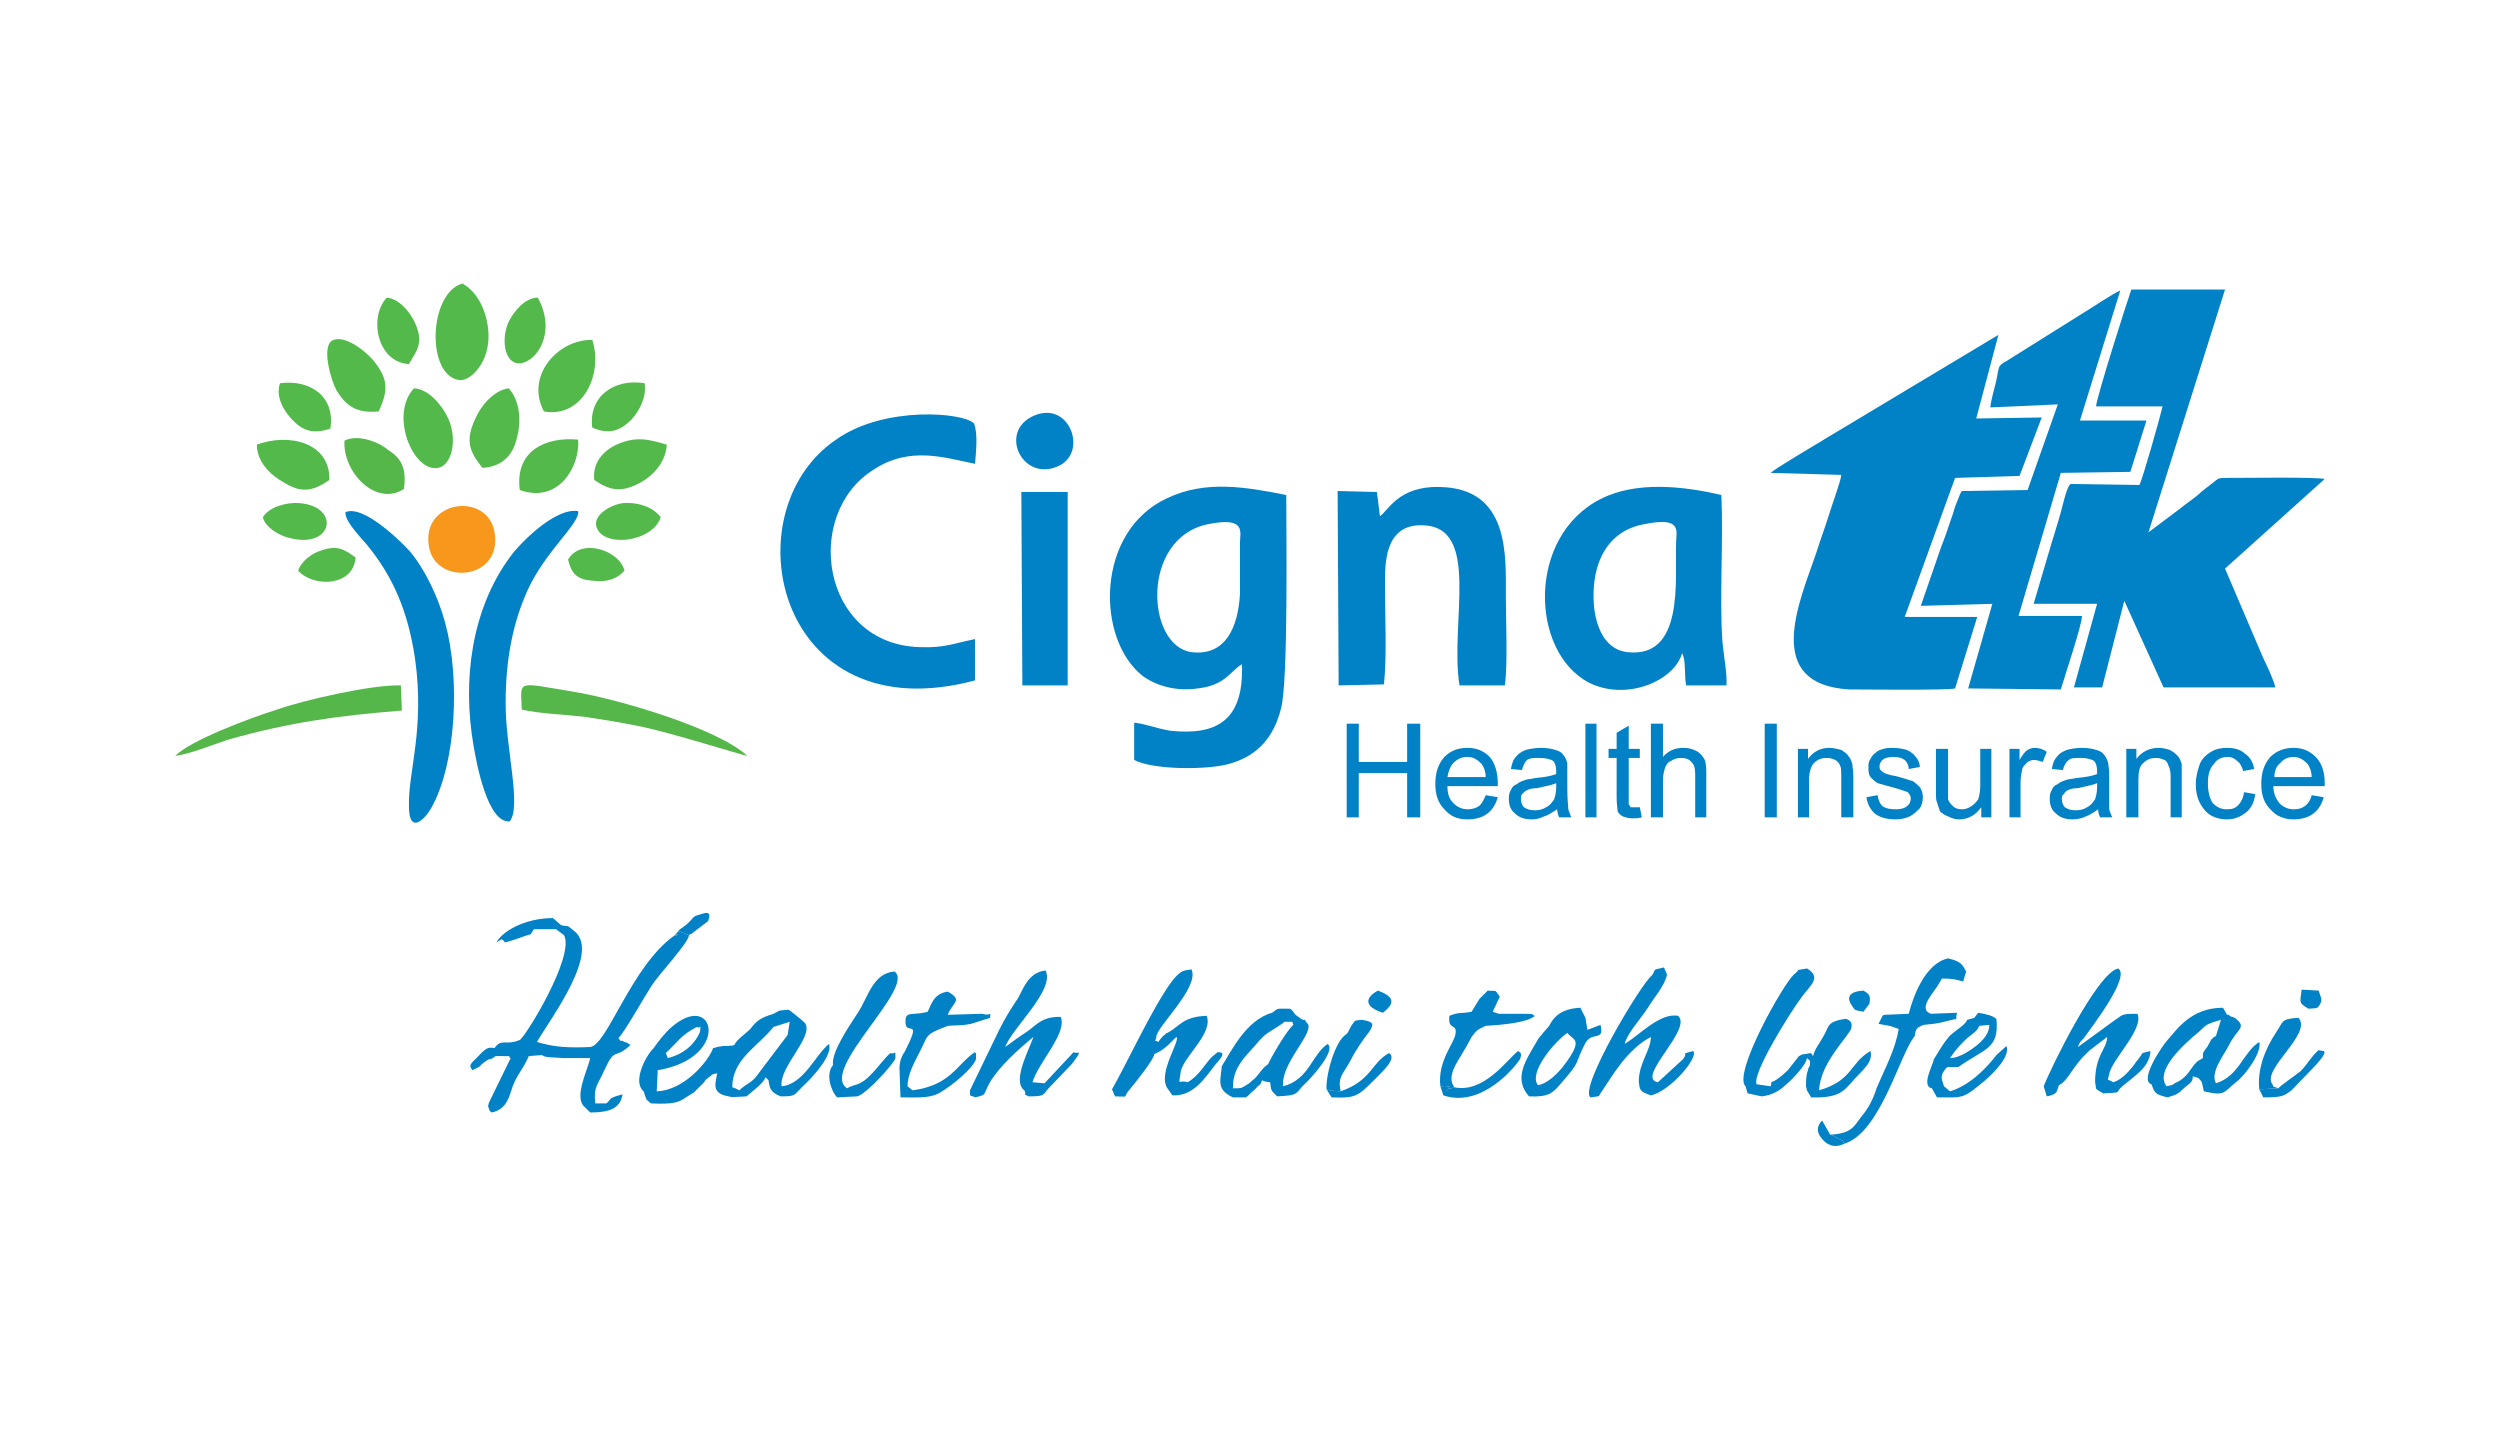 <?xml version="1.0" encoding="UTF-8"?>
<!DOCTYPE svg PUBLIC "-//W3C//DTD SVG 1.1//EN" "http://www.w3.org/Graphics/SVG/1.1/DTD/svg11.dtd">
<!-- Creator: CorelDRAW X8 -->
<svg xmlns="http://www.w3.org/2000/svg" xml:space="preserve" width="1.604in" height="0.917in" version="1.1" style="shape-rendering:geometricPrecision; text-rendering:geometricPrecision; image-rendering:optimizeQuality; fill-rule:evenodd; clip-rule:evenodd"
viewBox="0 0 2482 1418"
 xmlns:xlink="http://www.w3.org/1999/xlink">
 <defs>
  <style type="text/css">
   <![CDATA[
    .fil0 {fill:none}
    .fil1 {fill:#0181C6}
    .fil3 {fill:#52B94A}
    .fil2 {fill:#55B74A}
    .fil4 {fill:#F7971B}
    .fil5 {fill:#0181C6;fill-rule:nonzero}
   ]]>
  </style>
 </defs>
 <g id="Layer_x0020_1">
  <rect class="fil0" width="2482" height="1418"/>
  <g id="_1675669528352">
   <path class="fil1" d="M1199 520c39,-8 32,8 32,19 0,17 0,34 0,51 -2,32 -14,61 -48,57 -45,-6 -51,-113 16,-127zm78 -29c-40,-8 -80,-15 -118,3 -72,33 -71,141 -24,177 14,10 34,15 54,12 28,-3 33,-18 44,-24 2,55 -24,71 -71,66 -13,-2 -25,-7 -36,-8l0 37c19,10 72,10 94,4 29,-8 45,-27 52,-56 7,-28 5,-173 5,-211z"/>
   <path class="fil1" d="M1632 520c39,-8 32,7 32,19 -1,37 8,114 -48,108 -29,-3 -37,-40 -33,-71 4,-30 21,-51 49,-56zm77 -29c-38,-9 -85,-14 -120,4 -73,37 -70,151 -12,182 37,19 85,-1 93,-29 4,7 2,22 4,32l40 0c1,-11 -3,-31 -4,-44 -3,-41 1,-99 -1,-145z"/>
   <path class="fil1" d="M968 634c-20,4 -30,9 -55,8 -98,-3 -116,-132 -46,-176 36,-24 71,-12 101,-6 1,-12 3,-30 -1,-40 -10,-11 -89,-18 -137,16 -106,72 -59,292 138,239l0 -41z"/>
   <path class="fil1" d="M1374 679c3,-29 1,-68 1,-98 0,-21 -1,-61 37,-60 59,1 27,97 37,159l45 0c3,-22 1,-64 1,-88 0,-41 4,-108 -66,-109 -41,-1 -51,24 -59,29l-3 -24 -39 -1 1 193 45 -1z"/>
   <path class="fil1" d="M502 697c0,-42 7,-79 22,-112 18,-39 52,-66 50,-78 -23,-4 -59,33 -68,46 -38,52 -47,122 -36,186 3,18 14,78 36,76 12,-14 -4,-73 -4,-116l0 -2z"/>
   <path class="fil1" d="M407 547c-7,-8 -46,-47 -64,-39 -1,9 16,26 21,32 27,33 41,67 48,113 10,71 -7,113 -6,147 0,28 15,14 22,2 25,-44 29,-129 14,-184 -7,-26 -20,-53 -35,-71z"/>
   <polygon class="fil1" points="1015,680 1060,680 1060,488 1014,488 "/>
   <path class="fil2" d="M568 686c-56,-9 -51,-12 -50,18 17,4 43,5 61,7 20,3 39,6 58,10 29,6 99,28 105,29 -29,-27 -126,-56 -174,-64z"/>
   <path class="fil2" d="M174 750c15,-2 37,-11 52,-16 60,-17 109,-24 173,-29l-1 -25c-29,-1 -98,15 -123,24 -26,8 -87,31 -101,46z"/>
   <path class="fil3" d="M459 281c-34,10 -36,93 -2,96 11,0 29,-18 28,-46 -1,-22 -11,-42 -26,-50z"/>
   <path class="fil4" d="M426 543c7,38 73,33 65,-15 -7,-41 -74,-32 -65,15z"/>
   <path class="fil3" d="M376 408c9,-20 10,-31 -4,-49 -5,-7 -27,-27 -41,-22 -13,5 -2,41 3,50 10,16 20,23 42,21z"/>
   <path class="fil3" d="M540 408c39,7 59,-38 48,-71 -33,-1 -67,35 -48,71z"/>
   <path class="fil3" d="M411 385c-26,28 2,89 27,78 11,-5 16,-28 7,-48 -6,-13 -19,-29 -34,-30z"/>
   <path class="fil3" d="M479 464c19,-1 30,-12 34,-29 5,-18 3,-38 -8,-50 -15,2 -28,18 -33,30 -11,23 -5,34 7,49z"/>
   <path class="fil3" d="M590 476c17,12 29,12 47,2 12,-7 24,-20 25,-37 -17,-5 -30,-9 -50,0 -13,6 -24,18 -22,35z"/>
   <path class="fil3" d="M255 441c0,18 15,31 26,37 17,11 29,10 46,-2 1,-37 -40,-47 -72,-35z"/>
   <path class="fil1" d="M1027 412c-36,15 -13,65 22,51 32,-12 14,-66 -22,-51z"/>
   <path class="fil2" d="M342 437c-2,31 31,66 59,48 3,-21 -3,-31 -16,-39 -8,-7 -29,-16 -43,-9z"/>
   <path class="fil3" d="M516 486c39,14 60,-24 58,-50 -31,-3 -63,10 -58,50z"/>
   <path class="fil3" d="M406 361c8,-14 15,-21 6,-41 -5,-11 -16,-24 -28,-25 -18,19 -10,64 22,66z"/>
   <path class="fil3" d="M534 295c-13,0 -24,14 -29,24 -6,13 -6,34 5,40 15,8 46,-23 24,-64z"/>
   <path class="fil3" d="M588 424c18,8 29,2 39,-8 8,-9 15,-22 13,-36 -30,-5 -56,13 -52,44z"/>
   <path class="fil3" d="M328 425c5,-31 -19,-49 -50,-45 -5,14 5,29 12,36 10,11 21,15 38,9z"/>
   <path class="fil3" d="M261 513c2,10 17,19 28,21 42,10 49,-32 8,-35 -13,-1 -30,4 -36,14z"/>
   <path class="fil3" d="M656 513c-7,-9 -20,-15 -37,-14 -11,1 -30,11 -27,23 6,22 56,16 64,-9z"/>
   <path class="fil3" d="M296 566c15,17 55,16 57,-13 -10,-7 -17,-13 -34,-7 -10,3 -20,11 -23,20z"/>
   <path class="fil3" d="M564 555c3,13 8,20 24,21 15,2 25,-2 32,-10 -5,-20 -43,-33 -56,-11z"/>
   <g>
    <path class="fil1" d="M2081 403l66 0c-2,9 -20,73 -23,78l-68 -1c-4,1 -9,25 -10,28 -3,11 -6,20 -9,30l-18 61 63 0 -23 83 28 0 22 -86 39 86 111 0c-2,-8 -8,-21 -12,-29l-38 -89 99 -89c-11,-2 -78,-1 -99,-1 -7,0 -7,1 -11,4 -6,5 -11,8 -16,13 -6,5 -11,8 -17,13l-32 24 76 -241 -93 0c-2,5 -35,108 -35,116z"/>
    <path class="fil1" d="M1758 469l70 2c0,5 -10,32 -12,39 -4,13 -9,26 -13,39 -16,47 -54,130 33,135 13,0 98,1 105,-1l22 -71 -72 0 50 -138 64 -2 22 -58 -65 1 22 -83 -170 102c-8,5 -54,32 -56,35z"/>
    <path class="fil1" d="M1976 404l67 -3 -30 85 -65 1c-2,2 0,0 -2,3l-4 10c-2,5 -3,10 -5,15 -3,9 -6,18 -10,28l-20 58 71 -2 -24 84 92 1c4,-14 21,-64 21,-73l-63 0 42 -142 69 -1 16 -51 -66 0 40 -129c-6,2 -31,19 -38,23l-75 47c-9,5 -7,5 -10,19 -2,9 -5,18 -6,27z"/>
   </g>
   <polygon class="fil5" points="1337,811 1337,718 1349,718 1349,756 1397,756 1397,718 1410,718 1410,811 1397,811 1397,767 1349,767 1349,811 "/>
   <path id="1" class="fil5" d="M1475 789l12 2c-2,7 -5,12 -10,16 -5,4 -12,6 -20,6 -10,0 -17,-3 -23,-10 -6,-6 -9,-14 -9,-25 0,-12 3,-20 9,-27 6,-6 13,-9 23,-9 9,0 16,3 22,9 5,6 8,15 8,26 0,1 0,2 0,3l-50 0c0,8 2,13 6,17 4,4 9,6 14,6 4,0 8,-1 11,-3 3,-2 5,-6 7,-11zm-38 -18l38 0c0,-6 -2,-10 -4,-13 -4,-4 -8,-7 -14,-7 -6,0 -10,2 -14,6 -3,3 -5,8 -6,14z"/>
   <path id="2" class="fil5" d="M1546 803c-5,3 -9,6 -13,7 -4,2 -8,3 -12,3 -8,0 -13,-2 -17,-6 -4,-3 -6,-8 -6,-14 0,-3 0,-6 2,-9 1,-3 3,-5 6,-6 2,-2 5,-3 8,-4 2,-1 6,-1 10,-2 10,-1 16,-2 21,-4 0,-1 0,-2 0,-3 0,-4 -1,-8 -3,-10 -3,-2 -8,-3 -14,-3 -5,0 -9,0 -12,2 -2,2 -4,6 -5,10l-11 -1c1,-5 2,-9 5,-12 2,-3 5,-5 10,-7 4,-1 9,-2 15,-2 6,0 11,1 14,2 4,1 7,3 8,5 2,2 3,5 4,8 0,2 0,5 0,11l0 15c0,10 1,17 1,20 1,3 2,6 3,8l-12 0c-1,-2 -2,-5 -2,-8zm-1 -26c-4,2 -11,3 -19,5 -5,0 -8,1 -10,2 -2,1 -3,2 -5,4 -1,1 -1,3 -1,5 0,3 1,6 3,8 3,2 6,3 11,3 4,0 8,-1 11,-3 4,-2 6,-5 8,-8 1,-3 2,-7 2,-12l0 -4z"/>
   <polygon id="3" class="fil5" points="1574,811 1574,718 1585,718 1585,811 "/>
   <path id="4" class="fil5" d="M1628 801l2 10c-4,1 -6,1 -9,1 -4,0 -7,-1 -10,-2 -2,-1 -4,-3 -5,-5 0,-2 -1,-7 -1,-14l0 -39 -8 0 0 -9 8 0 0 -16 12 -7 0 23 11 0 0 9 -11 0 0 40c0,3 0,5 0,6 1,1 1,2 2,3 1,0 2,0 4,0 1,0 3,0 5,0z"/>
   <path id="5" class="fil5" d="M1639 811l0 -93 12 0 0 33c5,-6 12,-9 20,-9 5,0 9,1 13,3 4,2 6,5 8,8 2,4 2,9 2,15l0 43 -11 0 0 -43c0,-5 -1,-10 -4,-12 -2,-3 -6,-4 -10,-4 -4,0 -7,1 -10,3 -3,1 -5,4 -6,7 -1,3 -2,7 -2,12l0 37 -12 0z"/>
   <polygon id="6" class="fil5" points="1752,811 1752,718 1764,718 1764,811 "/>
   <path id="7" class="fil5" d="M1785 811l0 -68 10 0 0 10c5,-7 12,-11 21,-11 4,0 8,1 12,2 3,2 6,4 7,6 2,2 3,5 4,8 0,3 1,6 1,12l0 41 -12 0 0 -41c0,-5 0,-8 -1,-10 -1,-3 -3,-5 -5,-6 -2,-1 -5,-2 -8,-2 -5,0 -9,1 -13,5 -3,3 -5,9 -5,17l0 37 -11 0z"/>
   <path id="8" class="fil5" d="M1853 791l11 -2c1,5 2,8 5,11 3,2 7,3 13,3 5,0 9,-1 11,-3 3,-2 4,-5 4,-8 0,-2 -1,-4 -3,-6 -2,-1 -6,-2 -12,-4 -8,-2 -14,-4 -18,-5 -3,-2 -5,-4 -7,-6 -2,-3 -2,-6 -2,-10 0,-3 0,-5 2,-8 1,-2 3,-5 5,-6 2,-2 4,-3 8,-4 3,-1 6,-1 9,-1 6,0 10,1 14,2 4,2 7,4 9,7 2,2 4,6 4,10l-11 2c0,-4 -2,-7 -4,-9 -3,-2 -6,-3 -11,-3 -5,0 -9,1 -11,3 -2,2 -3,4 -3,6 0,2 0,3 1,4 1,1 2,2 4,3 2,1 5,2 11,3 8,2 13,4 17,5 3,2 5,4 7,6 2,3 3,6 3,10 0,4 -1,8 -3,11 -3,3 -6,6 -10,8 -4,2 -9,3 -14,3 -9,0 -16,-2 -21,-6 -4,-4 -7,-9 -8,-16z"/>
   <path id="9" class="fil5" d="M1967 811l0 -10c-6,8 -13,12 -22,12 -4,0 -7,-1 -11,-3 -3,-1 -6,-3 -8,-5 -1,-3 -2,-6 -3,-9 -1,-2 -1,-6 -1,-11l0 -42 12 0 0 38c0,6 0,10 0,12 1,3 3,5 5,7 2,2 5,3 9,3 3,0 6,-1 9,-3 3,-2 5,-4 7,-7 1,-3 2,-8 2,-13l0 -37 11 0 0 68 -10 0z"/>
   <path id="10" class="fil5" d="M1995 811l0 -68 10 0 0 11c3,-5 5,-8 8,-10 2,-1 4,-2 7,-2 4,0 8,1 12,4l-4 10c-3,-1 -6,-2 -9,-2 -2,0 -4,1 -6,2 -2,2 -4,4 -5,6 -1,4 -2,9 -2,14l0 35 -11 0z"/>
   <path id="11" class="fil5" d="M2083 803c-4,3 -9,6 -12,7 -4,2 -9,3 -13,3 -8,0 -13,-2 -17,-6 -4,-3 -6,-8 -6,-14 0,-3 0,-6 2,-9 1,-3 3,-5 6,-6 2,-2 5,-3 8,-4 2,-1 6,-1 10,-2 10,-1 16,-2 21,-4 0,-1 0,-2 0,-3 0,-4 -1,-8 -3,-10 -3,-2 -8,-3 -13,-3 -6,0 -10,0 -12,2 -3,2 -5,6 -6,10l-11 -1c1,-5 2,-9 5,-12 2,-3 5,-5 10,-7 4,-1 9,-2 15,-2 6,0 11,1 14,2 4,1 7,3 8,5 2,2 3,5 4,8 0,2 1,5 1,11l0 15c0,10 0,17 0,20 1,3 2,6 3,8l-12 0c-1,-2 -2,-5 -2,-8zm-1 -26c-4,2 -11,3 -19,5 -5,0 -8,1 -10,2 -2,1 -3,2 -4,4 -2,1 -2,3 -2,5 0,3 1,6 3,8 3,2 6,3 11,3 4,0 8,-1 11,-3 4,-2 6,-5 8,-8 1,-3 2,-7 2,-12l0 -4z"/>
   <path id="12" class="fil5" d="M2111 811l0 -68 10 0 0 10c5,-7 13,-11 22,-11 4,0 8,1 11,2 4,2 6,4 8,6 2,2 3,5 4,8 0,3 0,6 0,12l0 41 -11 0 0 -41c0,-5 -1,-8 -2,-10 -1,-3 -2,-5 -4,-6 -3,-1 -5,-2 -8,-2 -5,0 -9,1 -13,5 -4,3 -5,9 -5,17l0 37 -12 0z"/>
   <path id="13" class="fil5" d="M2228 786l11 2c-1,8 -4,14 -9,18 -5,4 -11,7 -19,7 -9,0 -17,-3 -22,-9 -6,-7 -9,-15 -9,-26 0,-8 2,-14 4,-20 2,-5 6,-9 11,-12 5,-3 10,-4 16,-4 8,0 14,2 18,6 5,3 8,9 9,15l-11 2c-1,-4 -3,-8 -6,-10 -2,-2 -5,-4 -9,-4 -6,0 -11,2 -14,7 -4,4 -6,10 -6,19 0,9 2,16 5,20 4,4 8,6 14,6 5,0 8,-1 11,-4 3,-3 5,-7 6,-13z"/>
   <path id="14" class="fil5" d="M2295 789l12 2c-2,7 -5,12 -10,16 -5,4 -12,6 -20,6 -9,0 -17,-3 -23,-10 -6,-6 -9,-14 -9,-25 0,-12 3,-20 9,-27 6,-6 14,-9 23,-9 9,0 16,3 22,9 6,6 9,15 9,26 0,1 0,2 0,3l-51 0c0,8 3,13 6,17 4,4 9,6 14,6 5,0 8,-1 11,-3 3,-2 6,-6 7,-11zm-37 -18l37 0c0,-6 -2,-10 -4,-13 -4,-4 -8,-7 -14,-7 -5,0 -10,2 -13,6 -4,3 -6,8 -6,14z"/>
   <path class="fil1" d="M560 928c11,21 -39,102 -44,104 -14,6 -18,-2 -25,8 -5,0 -6,-3 -17,9 -7,7 -9,8 -5,13 11,-5 6,-4 12,-8 8,-6 3,0 11,-6 22,0 10,0 15,2l-20 41c-1,2 -2,4 -2,5 -1,5 -1,-1 0,3 2,5 0,2 3,5 16,-3 18,-18 21,-26 4,-11 11,-18 16,-30l13 -1c3,1 -2,2 22,3 8,0 17,0 26,0 -3,13 -17,40 -5,49l5 5c19,0 30,-4 32,-18 -15,4 -10,4 -16,9l-11 0c-2,-17 3,-19 9,-33 11,-24 10,-10 26,-25 -4,-3 -6,-3 -6,-3 -5,-3 -3,1 -6,-4 5,-4 27,-43 33,-52 7,-11 37,-43 37,-50l-10 -4c-10,10 5,0 -4,4 -43,30 -67,109 -84,111 -23,1 -36,0 -53,-5 14,-24 65,-91 36,-111 -7,-6 -4,-3 -12,-5l-8 -7c-29,0 -51,14 -56,24l5 -3c6,3 -2,5 14,0 6,-2 8,-3 15,-5l3 -5 22 0 8 6z"/>
   <path class="fil1" d="M1527 1077c-10,-12 16,-43 29,-52 5,6 11,6 7,16 -2,5 -18,32 -36,36zm47 -67l-5 -10c-20,1 -27,10 -31,18l-6 7c-3,4 -4,4 -6,8 -11,19 -24,37 -8,55 20,1 24,-4 31,-12 22,-25 13,-18 25,-41 7,-12 19,-1 15,-18l-13 5 -2 -12z"/>
   <path class="fil1" d="M1758 1078l-14 -2c-5,-10 33,-71 45,-87 8,-11 20,-19 5,-28 -15,3 -4,-1 -13,6 -11,10 -61,99 -48,111l2 7 14 3c16,-2 22,-10 29,-16 6,-6 15,-16 16,-22 3,3 3,1 3,6 0,3 -2,3 -2,6 -2,5 -2,10 -2,16 1,6 2,5 5,11 29,1 33,-7 43,-18 8,-9 19,-17 16,-28 -21,12 -17,29 -51,39 1,-28 31,-55 32,-62 2,-8 -6,-9 -6,-9 -19,3 -16,8 -21,16 -4,8 -9,13 -11,21l-2 -3c-10,2 -6,0 -12,3l-11 14c-20,19 -15,6 -17,16z"/>
   <path class="fil1" d="M2151 1078c-12,-15 16,-41 32,-54 8,-7 5,-7 22,-12l-5 16c-3,2 -1,0 -5,4 0,1 -3,5 -3,6 -5,7 -5,5 -5,12 -7,4 -5,3 -9,7 -5,7 -9,14 -19,18 -7,4 7,-1 -8,3zm35 -4l2 9c22,5 19,1 33,-10 8,-6 25,-29 22,-39 -16,10 -20,34 -43,41 -6,-11 8,-28 13,-38 8,-16 17,-17 8,-25 -2,-2 -2,-2 -5,-3 -1,0 -3,-1 -3,-2 -1,0 -1,0 -2,0l-4 -7c-32,0 -46,22 -55,32 -4,4 -29,40 -16,44 3,8 3,10 16,13 10,-3 11,-4 16,-9 7,-6 9,-6 9,-12 5,2 5,0 9,6z"/>
   <path class="fil1" d="M661 1045c11,-10 15,-18 31,-26 3,3 4,-5 3,5 0,0 -2,4 -2,4 -5,9 -14,18 -30,22l-2 -5zm107 -26l16 -5 -2 13 -28 37c-7,11 -13,11 -20,18l-4 -2c-1,0 -2,-1 -3,-1 0,-28 25,-40 41,-60zm31 -4c-3,-3 -13,-11 -16,-13 -12,1 -7,0 -15,4 -13,4 -17,7 -23,15 -6,6 -13,10 -16,16 -1,1 -11,1 -11,1 -8,1 -8,2 -10,2 -4,12 -28,42 -56,43l1 -21c73,-12 57,-80 14,-43 -7,6 -13,14 -18,21 -9,9 -21,34 -10,43l2 6c4,9 0,1 2,3l2 2c0,0 1,1 2,1 21,1 27,-1 34,-6l8 -5c3,-3 7,-7 10,-10l2 -3c1,0 2,-2 3,-2 5,-4 1,-2 8,-4 -1,8 -6,18 7,22 10,2 3,2 22,1 6,-5 17,-13 19,-19l3 3c1,8 2,12 12,16 15,0 13,-1 21,-9 11,-10 31,-32 27,-43 -13,10 -25,40 -47,42 -3,-19 33,-50 23,-63z"/>
   <path class="fil1" d="M2243 1081l19 -1c-10,-4 -2,2 -6,-4 -11,-15 40,-50 26,-66 -18,1 -15,4 -22,14 -12,18 -19,38 -17,57z"/>
   <path class="fil1" d="M1337 1026c-12,7 -21,42 -20,55 7,2 2,1 14,2 -3,-15 2,-16 10,-31 5,-10 12,-20 19,-29 4,-7 4,-9 -8,-11 -8,1 -6,0 -9,4 -2,2 -4,8 -6,10zm36 -21c10,-8 14,-15 -5,-22 -13,7 -14,16 5,22z"/>
   <path class="fil1" d="M893 1060l1 29c17,0 28,1 38,-4 14,-8 34,-25 37,-34l0 -6c-1,0 -1,0 -1,-1 -18,12 -24,33 -62,38l-5 -4c0,-12 7,-24 12,-34 9,-17 4,-17 28,-26 12,-1 13,0 23,-2l19 -6c0,-8 2,-1 -8,-4l-34 1c4,-12 16,-14 0,-23 -14,2 -16,12 -20,20 -14,4 -22,-1 -22,9 -1,17 18,-6 -1,31 -3,4 -5,10 -5,16z"/>
   <path class="fil1" d="M1444 1079c-2,1 -8,1 -8,4 6,-10 3,-2 -6,-5l3 9c38,13 72,-29 76,-36 3,-7 -1,-7 -2,-8 -11,9 -34,42 -63,36z"/>
   <path class="fil1" d="M827 1057c-7,8 -3,24 4,32l20 -1c9,-2 37,-33 38,-38 0,-10 0,-3 -5,-5 -5,4 -13,15 -18,20 -13,14 -17,10 -25,15 -28,-18 69,-101 47,-116 -22,2 -26,26 -37,42 -7,11 -26,38 -24,51z"/>
   <path class="fil1" d="M1982 1047c-9,12 -26,30 -46,36l-6 -5c-3,-9 -4,-11 3,-19l11 0c27,-19 41,-18 38,-48 -4,-3 -7,-4 -18,-6 -6,7 -1,4 -11,7 -2,6 -15,12 -19,18 -6,7 -10,15 -14,21 -1,6 -13,27 -2,29l5 9c27,0 25,2 48,-17 9,-8 25,-24 21,-34l-10 9zm-46 3c4,-6 8,-11 14,-17 6,-6 13,-9 15,-15l10 -1c0,8 -5,14 -12,20 -5,4 -17,13 -27,13z"/>
   <path class="fil1" d="M1261 1074c1,9 1,8 7,14 20,-1 18,-2 25,-10 9,-8 34,-36 25,-42 -16,11 -18,35 -44,42 -3,-21 28,-50 25,-61 -8,-11 0,0 -10,-8 -5,-3 -3,-4 -8,-8 -15,0 -11,-1 -18,4 -26,7 -41,39 -50,53 -1,14 -6,23 11,31l13 0c4,-3 4,-4 9,-8 5,-6 5,-3 7,-9 1,1 7,2 8,2zm23 -57c-7,6 -23,34 -25,39 -6,4 -9,10 -13,14 -4,3 -5,5 -9,7 -5,3 -4,3 -13,3 0,-16 6,-25 18,-38 5,-5 8,-10 14,-15 5,-4 18,-11 19,-13l8 0 1 3z"/>
   <path class="fil1" d="M2262 1080l-19 1 4 8c18,0 20,-1 28,-7l25 -26c15,-17 4,-12 2,-14 -8,7 -11,14 -18,21 -5,4 -21,15 -22,17z"/>
   <path class="fil1" d="M1331 1083c-12,-1 -7,0 -14,-2l5 8c24,1 26,-1 43,-18 9,-9 22,-21 14,-26 -18,10 -17,27 -48,38z"/>
   <path class="fil1" d="M1627 1073c1,8 0,10 12,14 19,-4 48,-38 42,-44 -14,4 -4,0 -10,8l-25 23c-23,-4 35,-53 20,-66 -18,-3 -37,18 -53,28 2,-10 16,-25 23,-36 6,-10 17,-22 19,-33l-3 -7c-13,3 -7,1 -12,8 -10,7 -73,112 -61,121 12,-2 6,1 12,-7 10,-15 25,-41 48,-53 0,13 -12,26 -12,44z"/>
   <path class="fil1" d="M1017 1082c3,6 -3,2 4,6 16,0 14,-1 20,-8l23 -24c13,-17 5,-9 2,-12l-29 31 -12 -1c6,-20 35,-49 28,-65 -17,0 -22,6 -31,13 -9,6 -16,11 -24,17 6,-18 50,-57 40,-76 -17,2 -22,18 -27,27 -8,12 -13,20 -19,32l-29 60c0,8 0,4 5,7 13,-3 7,-2 16,-17 10,-15 25,-29 42,-43 -3,10 -22,44 -9,53z"/>
   <path class="fil1" d="M2292 1001c8,-1 9,1 12,-6 2,-3 -1,-8 -2,-12l-17 -1c-1,12 -4,13 7,19z"/>
   <path class="fil1" d="M670 928c9,-4 -6,6 4,-4l10 4c0,0 2,-2 2,-1l17 -13c4,-10 -3,-8 -3,-8 -15,4 -9,3 -18,11 -6,5 -7,4 -12,11z"/>
   <path class="fil1" d="M1831 1135c-3,-6 2,0 -11,-8 -1,0 -2,-1 -3,-1l-8 -14c-6,6 -5,12 -1,17 5,7 13,11 23,6z"/>
   <path class="fil1" d="M1856 996c1,-7 1,-9 -6,-13 -16,1 -16,8 -12,14 4,6 2,5 12,7l6 -8z"/>
   <path class="fil1" d="M2029 1078l3 10c11,-2 10,-5 12,-11 10,-5 13,-19 31,-35l17 -13c0,12 -12,17 -12,45 2,8 -2,5 8,11 20,-1 11,0 19,-7 13,-11 27,-19 28,-35 -11,3 -6,0 -12,8 -3,3 -4,6 -7,9 -4,5 -11,12 -18,14 -6,-4 -6,0 -4,-8 2,-14 35,-45 28,-60 -17,0 -14,1 -22,6l-37 27c1,-4 3,-6 6,-9 10,-14 46,-61 34,-69 -21,4 -68,101 -74,117z"/>
   <path class="fil1" d="M1869 1008l-4 8 11 2 9 3c-3,20 -14,40 -22,59 -3,10 -8,20 -15,28 -7,9 -9,17 -31,18 1,0 2,1 3,1 13,8 8,2 11,8 36,-11 55,-89 70,-107 1,-5 0,-8 9,-11 10,-1 11,-1 20,-3 18,-5 10,0 13,-9l-26 1c-14,-5 4,-22 8,-30l3 -5c11,0 14,1 21,3l3 -10c-4,-7 -5,-10 -18,-13 -23,5 -35,39 -39,55l-23 1c-1,0 -2,0 -3,1z"/>
   <path class="fil1" d="M1104 1081l3 7c14,0 8,2 13,-5 6,-7 26,-32 26,-37 12,-5 16,-12 22,-17 4,4 -19,36 -9,51l5 7c21,1 32,-17 43,-31 13,-14 3,-11 2,-12l-6 5c-6,6 -13,19 -24,25 -9,-3 -9,5 -7,-9 1,-15 33,-39 26,-57 -24,1 -26,10 -39,17 0,0 -1,0 -2,1 0,1 -3,2 -3,3 -2,2 -2,2 -4,5 -5,-3 -3,1 -2,-5 0,-10 43,-49 35,-67 -7,1 -10,0 -19,11 -20,27 -44,80 -60,108z"/>
   <path class="fil1" d="M1489 989c-6,-8 -2,-5 -12,-6l-8 8 -8 13c-10,2 -12,0 -22,4 -2,15 8,7 6,18 -1,9 -18,27 -15,52 9,3 12,-5 6,5 0,-3 6,-3 8,-4 -8,-10 2,-24 8,-34 3,-5 6,-10 9,-16 6,-8 6,-7 14,-11 16,-1 41,-3 49,-10 -5,-1 3,-2 -13,-2 -3,0 -19,0 -23,0l-6 -2 7 -15z"/>
  </g>
 </g>
</svg>
